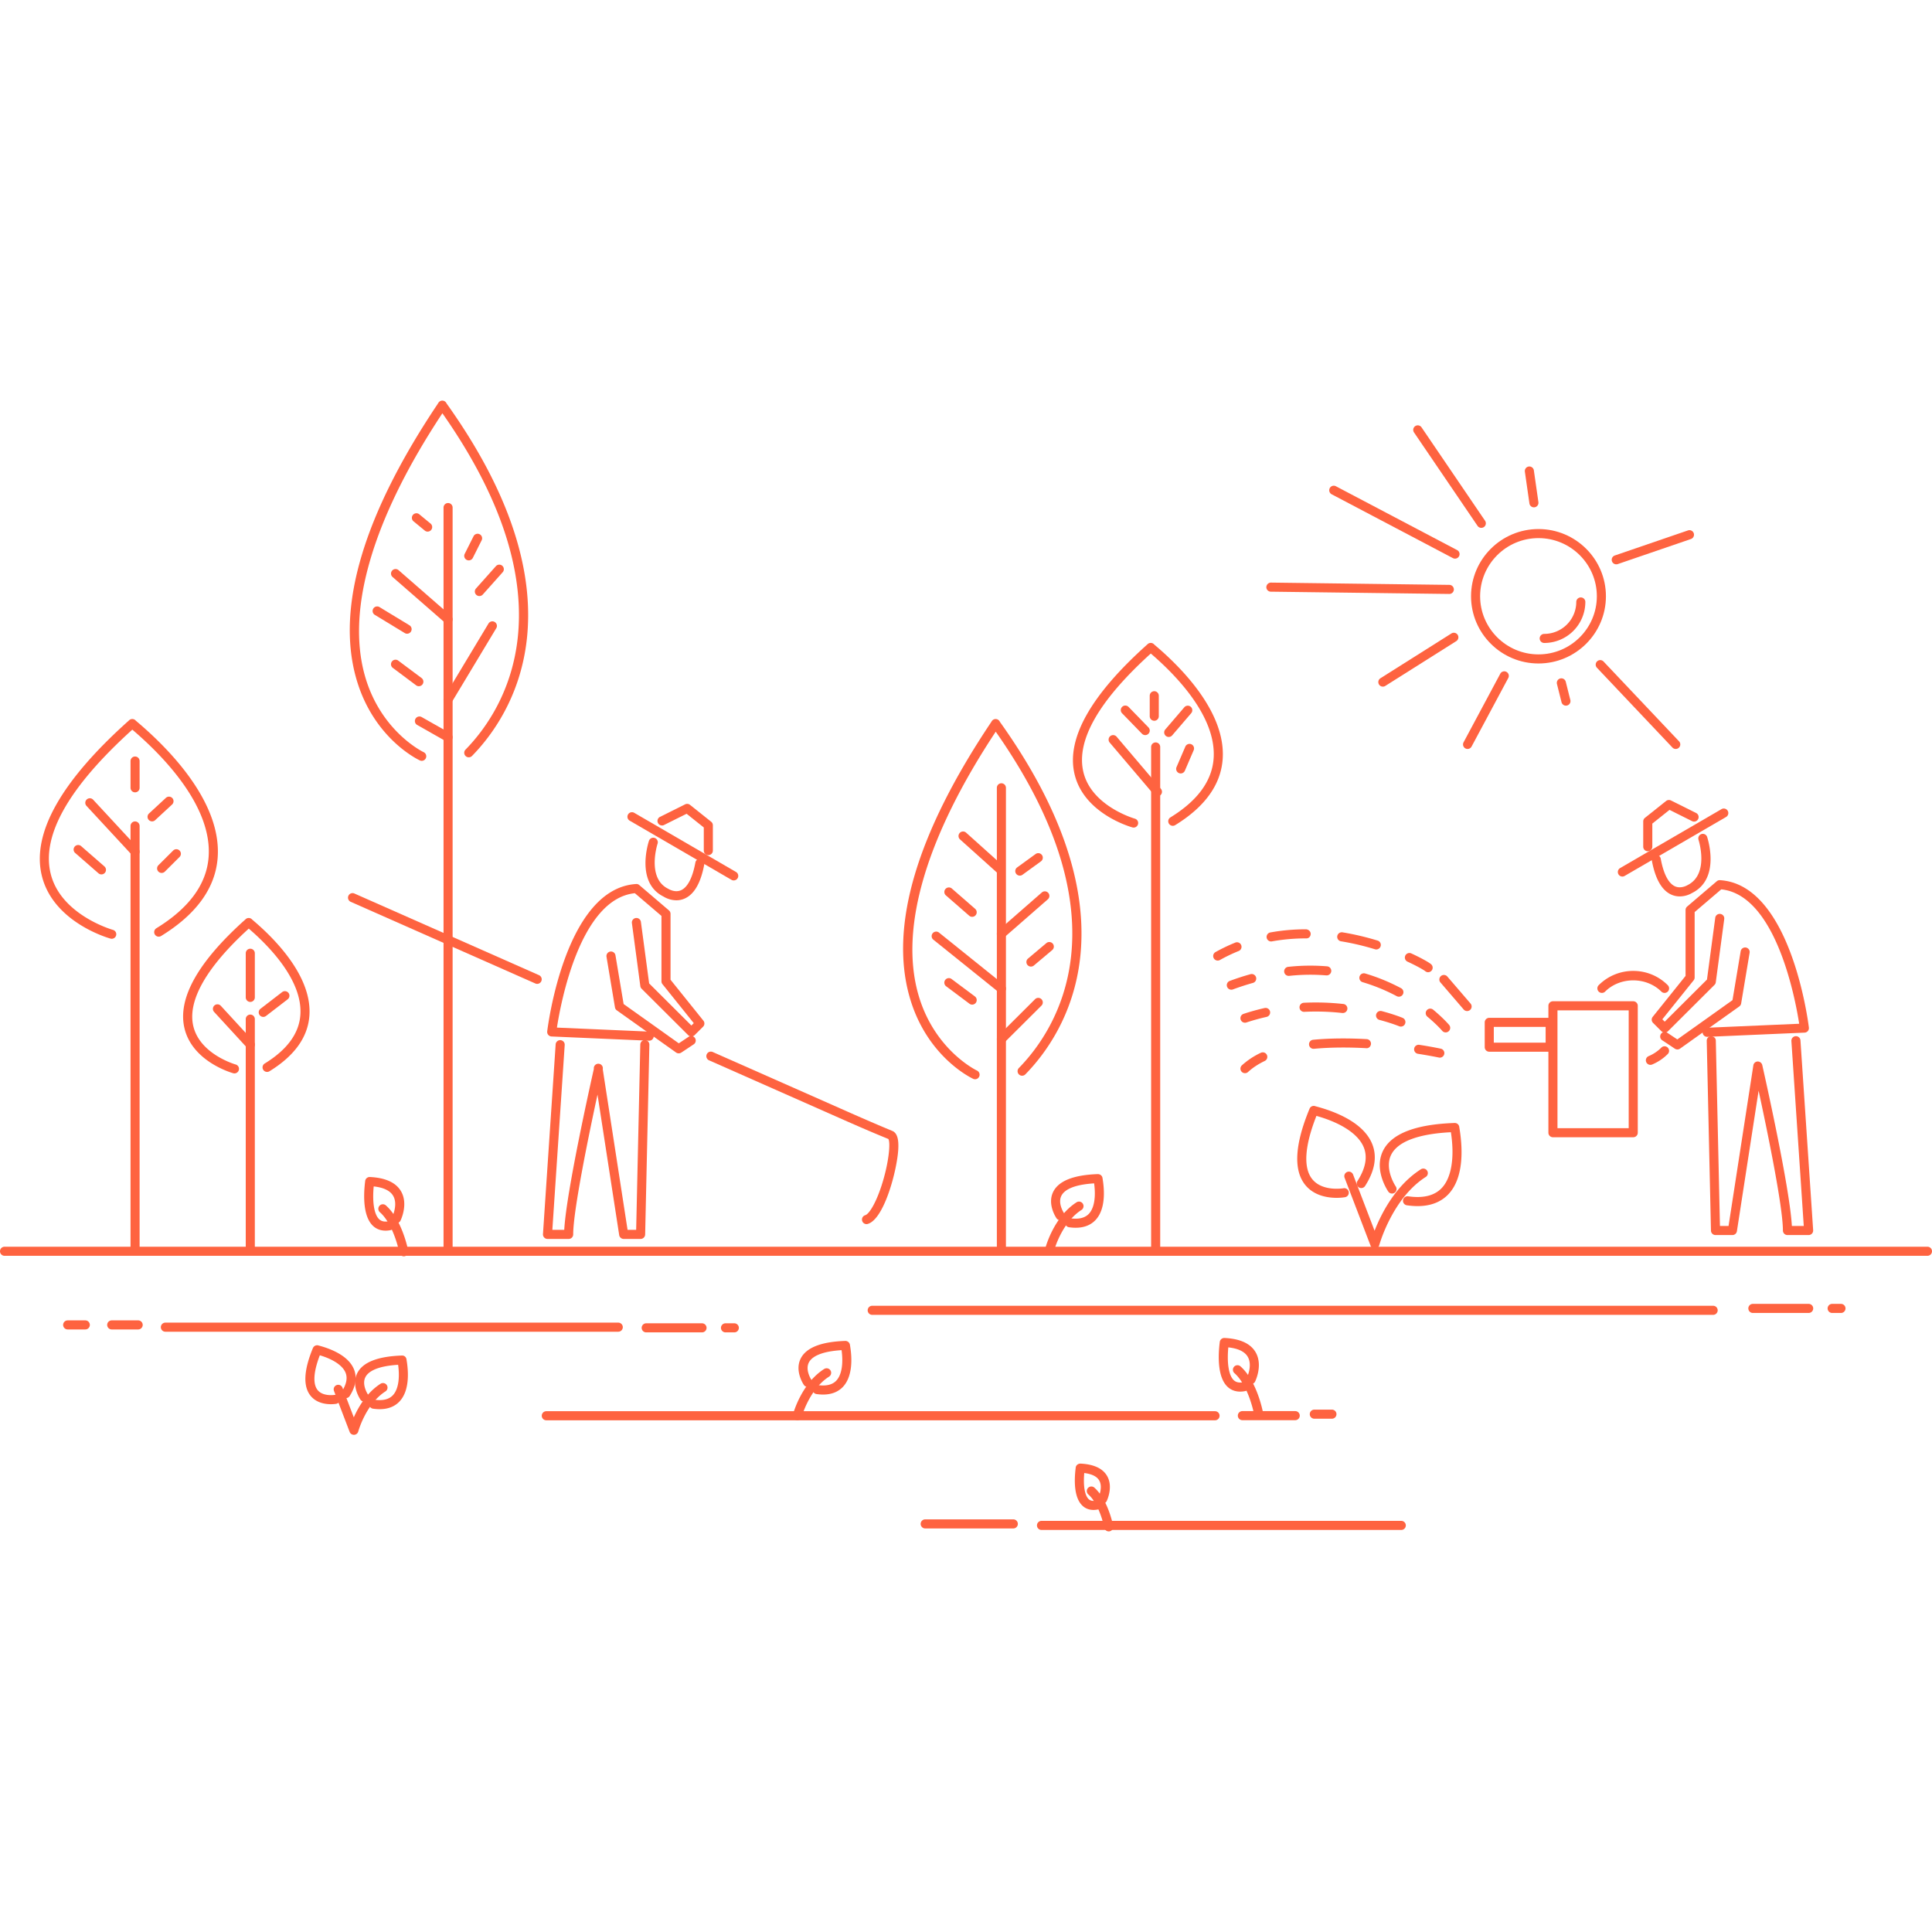 <?xml version="1.0" encoding="UTF-8" standalone="no"?>
<!DOCTYPE svg PUBLIC "-//W3C//DTD SVG 1.1//EN" "http://www.w3.org/Graphics/SVG/1.1/DTD/svg11.dtd">
<svg preserveAspectRatio="xMidYMid meet" id="comp-k8e733m6svgcontent" data-bbox="9.575 49.077 180.85 105.848" viewBox="9.575 49.077 180.85 105.848" height="200" width="200" xmlns="http://www.w3.org/2000/svg" data-type="color" role="img" aria-labelledby="comp-k8e733m6-svgtitle"><title id="comp-k8e733m6-svgtitle">Farmers in the Field Illustration</title>
    <g>
        <path d="M69.541 127.55h-1.585a.425.425 0 0 1-.42-.36l-2.03-13.152c-.793 3.67-2.275 10.825-2.275 13.088 0 .234-.19.425-.425.425h-1.981a.427.427 0 0 1-.424-.453l1.188-17.767a.425.425 0 0 1 .848.056L61.279 126.7h1.114c.199-3.681 2.662-14.585 2.771-15.066a.424.424 0 1 1 .834.029L68.32 126.7h.805l.387-17.352c.005-.234.215-.433.434-.415a.425.425 0 0 1 .416.435l-.396 17.767a.425.425 0 0 1-.425.415z" fill="#FE6340" data-color="1"></path>
        <path d="M70.334 108.994h-.019l-9.113-.396a.428.428 0 0 1-.404-.476c.066-.546 1.704-13.384 8.32-13.795a.393.393 0 0 1 .302.101l2.773 2.368a.424.424 0 0 1 .149.323v6.168l3.077 3.832a.423.423 0 0 1-.032.566l-.792.789a.424.424 0 0 1-.6 0l-4.358-4.343a.425.425 0 0 1-.122-.244l-.792-5.922a.426.426 0 0 1 .843-.114l.773 5.779 3.956 3.942.222-.221-2.931-3.651a.42.42 0 0 1-.093-.266v-6.121l-2.49-2.126c-5.142.526-6.948 10.332-7.295 12.58l8.644.375a.426.426 0 0 1-.018.852z" fill="#FE6340" data-color="1"></path>
        <path d="M73.107 110.178a.43.43 0 0 1-.247-.078l-5.547-3.947a.42.42 0 0 1-.172-.276l-.792-4.738a.424.424 0 1 1 .838-.14l.764 4.564 5.165 3.676.945-.628a.426.426 0 0 1 .47.709l-1.188.789a.447.447 0 0 1-.236.069z" fill="#FE6340" data-color="1"></path>
        <path d="M72.889 95.851a2.373 2.373 0 0 1-1.207-.351c-2.631-1.309-1.41-5.067-1.356-5.227a.425.425 0 0 1 .806.269c-.011.031-1.041 3.218.975 4.222.049.028.633.397 1.208.148.624-.271 1.092-1.172 1.354-2.607a.425.425 0 0 1 .836.152c-.321 1.761-.948 2.851-1.864 3.24-.26.112-.516.154-.752.154z" fill="#FE6340" data-color="1"></path>
        <path d="M78.257 93.991a.424.424 0 0 1-.213-.058l-9.509-5.527a.425.425 0 1 1 .427-.734l9.509 5.527a.425.425 0 0 1-.214.792z" fill="#FE6340" data-color="1"></path>
        <path d="M75.88 91.622a.425.425 0 0 1-.425-.425v-2.164l-1.609-1.283-2.135 1.064a.426.426 0 0 1-.379-.761l2.377-1.185a.428.428 0 0 1 .455.049l1.981 1.579c.101.08.16.203.16.332v2.369c0 .235-.19.425-.425.425z" fill="#FE6340" data-color="1"></path>
        <path d="M190 129.129H10a.425.425 0 1 1 0-.85h180a.425.425 0 1 1 0 .85z" fill="#FE6340" data-color="1"></path>
        <path d="M67.449 136.235H25.056a.425.425 0 1 1 0-.85h42.393a.425.425 0 1 1 0 .85z" fill="#FE6340" data-color="1"></path>
        <path d="M123.312 144.526H60.713a.425.425 0 1 1 0-.85h62.599a.425.425 0 1 1 0 .85z" fill="#FE6340" data-color="1"></path>
        <path d="M169.938 134.656H91.221a.425.425 0 1 1 0-.85h78.717a.425.425 0 1 1 0 .85z" fill="#FE6340" data-color="1"></path>
        <path d="M140.745 154.791h-33.677a.425.425 0 1 1 0-.85h33.677a.425.425 0 1 1 0 .85z" fill="#FE6340" data-color="1"></path>
        <path d="M75.289 136.297h-5.223a.425.425 0 1 1 0-.85h5.223a.425.425 0 1 1 0 .85z" fill="#FE6340" data-color="1"></path>
        <path d="M22.508 136.023h-2.474a.425.425 0 1 1 0-.85h2.474a.425.425 0 1 1 0 .85z" fill="#FE6340" data-color="1"></path>
        <path d="M130.818 144.516h-4.948a.425.425 0 1 1 0-.85h4.948a.425.425 0 1 1 0 .85z" fill="#FE6340" data-color="1"></path>
        <path d="M104.428 154.65h-8.247a.425.425 0 1 1 0-.85h8.247a.425.425 0 1 1 0 .85z" fill="#FE6340" data-color="1"></path>
        <path d="M78.312 136.297h-.825a.425.425 0 1 1 0-.85h.825a.425.425 0 1 1 0 .85z" fill="#FE6340" data-color="1"></path>
        <path d="M178.88 134.479h-5.223a.425.425 0 1 1 0-.85h5.223a.425.425 0 1 1 0 .85z" fill="#FE6340" data-color="1"></path>
        <path d="M181.904 134.479h-.825a.425.425 0 1 1 0-.85h.825a.425.425 0 1 1 0 .85z" fill="#FE6340" data-color="1"></path>
        <path d="M17.56 136.023h-1.65a.425.425 0 1 1 0-.85h1.649a.425.425 0 0 1 .001.85z" fill="#FE6340" data-color="1"></path>
        <path d="M134.254 144.378h-1.649a.425.425 0 1 1 0-.85h1.649a.425.425 0 1 1 0 .85z" fill="#FE6340" data-color="1"></path>
        <path d="M90.683 126.162a.426.426 0 0 1-.117-.834c.317-.09.914-.945 1.475-2.611.733-2.178.918-4.216.685-4.527-1.829-.742-3.717-1.58-5.543-2.39l-11.236-4.971a.425.425 0 1 1 .344-.778l11.237 4.971c1.821.809 3.705 1.644 5.575 2.417.574.237.591 1.108.555 1.744-.11 1.909-1.304 6.52-2.859 6.963a.427.427 0 0 1-.116.016z" fill="#FE6340" data-color="1"></path>
        <path d="M59.861 103.674a.435.435 0 0 1-.172-.036l-17.285-7.645a.425.425 0 1 1 .344-.778l17.285 7.645a.426.426 0 0 1-.172.814z" fill="#FE6340" data-color="1"></path>
        <path d="M117.754 128.807a.425.425 0 0 1-.425-.425V81.497a.425.425 0 0 1 .85 0v46.885c0 .234-.19.425-.425.425z" fill="#FE6340" data-color="1"></path>
        <path d="M103.313 128.807a.425.425 0 0 1-.425-.425V85.321a.425.425 0 0 1 .85 0v43.061c0 .234-.19.425-.425.425z" fill="#FE6340" data-color="1"></path>
        <path d="M22.218 128.807a.425.425 0 0 1-.425-.425V88.893a.425.425 0 0 1 .85 0v39.489c0 .234-.19.425-.425.425z" fill="#FE6340" data-color="1"></path>
        <path d="M33.004 128.807a.425.425 0 0 1-.425-.425v-21.409a.425.425 0 0 1 .85 0v21.409c0 .234-.19.425-.425.425z" fill="#FE6340" data-color="1"></path>
        <path d="M20.034 99.453a.4.4 0 0 1-.113-.016c-.221-.061-5.418-1.547-6.446-5.948-.918-3.935 1.829-8.803 8.165-14.469a.431.431 0 0 1 .65.019l.148.126c2.976 2.523 7.909 7.531 7.511 12.716-.217 2.829-1.998 5.289-5.294 7.312a.425.425 0 0 1-.444-.725c3.051-1.872 4.696-4.11 4.891-6.651.365-4.768-4.282-9.504-7.141-11.941-5.913 5.347-8.489 9.86-7.658 13.421.914 3.915 5.795 5.31 5.845 5.323a.423.423 0 0 1 .296.522.427.427 0 0 1-.41.311z" fill="#FE6340" data-color="1"></path>
        <path d="M31.52 112.055a.4.4 0 0 1-.113-.016c-.156-.043-3.837-1.096-4.568-4.227-.649-2.781 1.27-6.203 5.706-10.17a.425.425 0 0 1 .633.012l.095.081c2.085 1.768 5.543 5.28 5.263 8.939-.154 2.009-1.411 3.751-3.738 5.18a.425.425 0 0 1-.444-.725c2.082-1.277 3.204-2.798 3.335-4.52.245-3.207-2.854-6.411-4.827-8.108-3.953 3.598-5.748 6.745-5.194 9.117.617 2.646 3.934 3.592 3.967 3.602a.423.423 0 0 1 .296.522.428.428 0 0 1-.411.313z" fill="#FE6340" data-color="1"></path>
        <path d="M115.691 89.044a.4.4 0 0 1-.113-.016c-.186-.051-4.556-1.301-5.422-5.009-.771-3.307 1.523-7.385 6.823-12.124a.427.427 0 0 1 .639.013l.12.104c2.49 2.11 6.619 6.303 6.286 10.656-.182 2.381-1.678 4.45-4.445 6.148a.425.425 0 0 1-.444-.725c2.522-1.548 3.882-3.395 4.042-5.488.299-3.917-3.503-7.817-5.879-9.852-4.871 4.416-6.996 8.139-6.315 11.069.748 3.217 4.782 4.377 4.822 4.389a.423.423 0 0 1 .295.522.424.424 0 0 1-.409.313z" fill="#FE6340" data-color="1"></path>
        <path d="M100.854 112.603a.433.433 0 0 1-.178-.039c-.178-.082-4.392-2.083-5.973-7.723-1.87-6.67.709-15.312 7.667-25.688a.524.524 0 0 1 .093-.136.43.43 0 0 1 .705.122c.031.046.086.122.161.228 12.989 18.355 5.885 29.037 2.227 32.777a.424.424 0 1 1-.607-.594c3.495-3.574 10.253-13.778-2.166-31.483-6.491 9.819-9.003 18.289-7.268 24.521 1.466 5.265 5.477 7.186 5.518 7.204a.427.427 0 0 1-.179.811z" fill="#FE6340" data-color="1"></path>
        <path d="M40.553 143.021c-.529 0-1.366-.12-1.908-.793-.712-.885-.638-2.386.221-4.463a.431.431 0 0 1 .493-.251l.042.013c1.049.276 2.797.916 3.318 2.251.296.758.153 1.599-.425 2.498a.425.425 0 0 1-.714-.459c.422-.658.54-1.24.348-1.73-.263-.672-1.136-1.265-2.416-1.646-.747 1.957-.532 2.85-.206 3.255.506.627 1.578.453 1.588.453a.423.423 0 0 1 .494.343.424.424 0 0 1-.343.493c-.021.002-.214.036-.492.036z" fill="#FE6340" data-color="1"></path>
        <path d="M45.114 143.486c-.2 0-.411-.017-.631-.048a.425.425 0 0 1 .122-.841c.779.117 1.362-.021 1.732-.401.503-.517.684-1.551.506-2.864-2.101.128-2.828.692-3.064 1.157-.365.72.235 1.617.242 1.626a.424.424 0 0 1-.7.482c-.037-.053-.893-1.314-.303-2.486.511-1.016 1.916-1.569 4.174-1.646.229-.014.393.14.432.347l.006.042c.181 1.062.317 2.909-.683 3.936-.453.463-1.068.696-1.833.696z" fill="#FE6340" data-color="1"></path>
        <path d="M42.701 145.885a.424.424 0 0 1-.397-.273l-1.462-3.825a.425.425 0 1 1 .794-.303l1.058 2.768c.426-.963 1.218-2.331 2.522-3.158a.426.426 0 0 1 .455.719c-1.849 1.173-2.552 3.732-2.559 3.759a.425.425 0 0 1-.389.314l-.022-.001z" fill="#FE6340" data-color="1"></path>
        <path d="M86.623 142.117c-.2 0-.41-.017-.63-.048a.425.425 0 0 1 .122-.841c.78.115 1.362-.022 1.732-.401.503-.517.684-1.551.506-2.865-2.104.129-2.832.695-3.066 1.161-.359.715.236 1.611.243 1.621a.425.425 0 0 1-.699.483c-.037-.053-.892-1.313-.303-2.485.511-1.016 1.915-1.57 4.174-1.646a.437.437 0 0 1 .432.346l.006.045c.304 1.793.058 3.174-.684 3.935-.454.462-1.068.695-1.833.695z" fill="#FE6340" data-color="1"></path>
        <path d="M84.211 144.516a.424.424 0 0 1-.41-.535c.032-.118.799-2.909 2.925-4.259.198-.123.461-.066.586.132s.067.461-.131.587c-1.842 1.168-2.552 3.734-2.559 3.76a.427.427 0 0 1-.411.315z" fill="#FE6340" data-color="1"></path>
        <path d="M110.264 126.503c-.2 0-.41-.017-.63-.048a.425.425 0 0 1 .122-.841c.779.115 1.361-.021 1.732-.402.503-.517.684-1.551.506-2.864-2.101.129-2.828.693-3.064 1.158-.365.719.236 1.616.242 1.625a.425.425 0 0 1-.7.483c-.037-.054-.893-1.314-.303-2.486.511-1.016 1.916-1.57 4.174-1.646.218.006.393.14.432.346l.006.044c.18 1.062.317 2.909-.683 3.936-.453.461-1.068.695-1.834.695z" fill="#FE6340" data-color="1"></path>
        <path d="M107.853 128.901a.426.426 0 0 1-.411-.536c.032-.117.799-2.909 2.926-4.257a.426.426 0 0 1 .455.719c-1.85 1.172-2.553 3.732-2.56 3.759a.425.425 0 0 1-.41.315z" fill="#FE6340" data-color="1"></path>
        <path d="M125.664 141.842c-.56 0-.936-.224-1.167-.438-.982-.905-.892-2.985-.75-4.145h.004a.428.428 0 0 1 .444-.439c1.452.069 2.43.515 2.908 1.324.708 1.198-.008 2.69-.039 2.754a.425.425 0 0 1-.764-.374c.006-.011.546-1.149.069-1.951-.285-.479-.895-.771-1.815-.873-.141 1.506.047 2.645.519 3.079.217.201.514.256.905.179a.425.425 0 0 1 .171.832 2.41 2.41 0 0 1-.485.052z" fill="#FE6340" data-color="1"></path>
        <path d="M127.37 144.241a.425.425 0 0 1-.417-.346c-.005-.025-.511-2.607-1.811-3.771a.425.425 0 1 1 .566-.633c1.516 1.355 2.057 4.128 2.08 4.245a.424.424 0 0 1-.418.505z" fill="#FE6340" data-color="1"></path>
        <path d="M111.935 152.918c-.489 0-.819-.196-1.022-.385-.801-.738-.796-2.323-.65-3.523h.003c0-.022.001-.046.004-.068.032-.216.221-.36.44-.362 1.239.06 2.077.443 2.489 1.142.611 1.035-.004 2.314-.031 2.369a.423.423 0 0 1-.5.22.425.425 0 0 1-.313.563c-.152.03-.292.044-.42.044zm-.866-3.456c-.104 1.203.047 2.104.418 2.447.105.097.293.215.696.132a.429.429 0 0 1 .205.008.419.419 0 0 1 .016-.332c.004-.01.44-.929.061-1.566-.219-.37-.688-.6-1.396-.689z" fill="#FE6340" data-color="1"></path>
        <path d="M113.361 154.925a.425.425 0 0 1-.417-.346c-.004-.021-.423-2.158-1.493-3.113a.424.424 0 1 1 .566-.635c1.286 1.149 1.743 3.49 1.761 3.59a.424.424 0 0 1-.417.504z" fill="#FE6340" data-color="1"></path>
        <path d="M45.668 126.775c-.56 0-.936-.224-1.167-.438-.982-.905-.892-2.985-.75-4.145h.004a.425.425 0 0 1 .444-.439c1.452.069 2.43.515 2.908 1.324.708 1.198-.008 2.69-.039 2.754a.425.425 0 0 1-.764-.373c.006-.012.546-1.15.069-1.952-.285-.479-.895-.771-1.816-.873-.141 1.506.047 2.645.519 3.079.217.2.515.256.905.179a.426.426 0 0 1 .171.832 2.317 2.317 0 0 1-.484.052z" fill="#FE6340" data-color="1"></path>
        <path d="M47.374 129.175a.425.425 0 0 1-.417-.346c-.005-.025-.511-2.607-1.811-3.771a.425.425 0 1 1 .566-.633c1.516 1.355 2.057 4.128 2.08 4.245a.424.424 0 0 1-.418.505z" fill="#FE6340" data-color="1"></path>
        <path d="M19.072 93.427a.423.423 0 0 1-.279-.104l-2.199-1.918a.426.426 0 0 1 .559-.641l2.199 1.918a.426.426 0 0 1-.28.745z" fill="#FE6340" data-color="1"></path>
        <path d="M24.707 93.29a.424.424 0 0 1-.3-.726l1.375-1.37a.422.422 0 0 1 .601.001.424.424 0 0 1-.001.601l-1.375 1.37a.423.423 0 0 1-.3.124z" fill="#FE6340" data-color="1"></path>
        <path d="M33.004 109.783a.421.421 0 0 1-.313-.138l-3.074-3.345a.425.425 0 1 1 .626-.575l3.074 3.345a.425.425 0 0 1-.313.713z" fill="#FE6340" data-color="1"></path>
        <path d="M33.004 105.364a.425.425 0 0 1-.425-.425v-4.131a.425.425 0 0 1 .85 0v4.131c0 .235-.19.425-.425.425z" fill="#FE6340" data-color="1"></path>
        <path d="M100.579 105.617a.423.423 0 0 1-.254-.084l-2.199-1.644a.426.426 0 0 1 .509-.682l2.199 1.644a.426.426 0 0 1-.255.766z" fill="#FE6340" data-color="1"></path>
        <path d="M100.579 97.398a.423.423 0 0 1-.279-.104l-2.199-1.917a.426.426 0 0 1 .559-.641l2.199 1.917a.426.426 0 0 1-.28.745z" fill="#FE6340" data-color="1"></path>
        <path d="M105.04 93.541a.424.424 0 0 1-.25-.769l1.725-1.253a.424.424 0 1 1 .499.688l-1.726 1.253a.418.418 0 0 1-.248.081z" fill="#FE6340" data-color="1"></path>
        <path d="M106.077 102.056a.426.426 0 0 1-.274-.75l1.736-1.462a.426.426 0 0 1 .548.651l-1.736 1.462a.43.43 0 0 1-.274.099z" fill="#FE6340" data-color="1"></path>
        <path d="M51.518 128.936a.425.425 0 0 1-.425-.425V59.088a.425.425 0 0 1 .85 0v69.423a.427.427 0 0 1-.425.425z" fill="#FE6340" data-color="1"></path>
        <path d="M49.058 82.797a.433.433 0 0 1-.178-.039c-.178-.082-4.391-2.082-5.973-7.723-1.87-6.669.709-15.311 7.667-25.688a.524.524 0 0 1 .093-.136.43.43 0 0 1 .705.122c.031.046.086.122.161.228 12.989 18.355 5.884 29.038 2.227 32.778a.424.424 0 1 1-.608-.594c3.495-3.574 10.253-13.779-2.166-31.484-6.491 9.82-9.003 18.29-7.268 24.522 1.466 5.264 5.477 7.185 5.518 7.203a.427.427 0 0 1-.178.811z" fill="#FE6340" data-color="1"></path>
        <path d="M48.783 75.812a.423.423 0 0 1-.254-.084l-2.199-1.644a.426.426 0 0 1 .509-.682l2.199 1.644a.426.426 0 0 1-.255.766z" fill="#FE6340" data-color="1"></path>
        <path d="M51.518 69.978a.423.423 0 0 1-.279-.104l-4.934-4.302a.426.426 0 0 1 .559-.641l4.934 4.302a.426.426 0 0 1-.28.745z" fill="#FE6340" data-color="1"></path>
        <path d="M53.456 64.032a.423.423 0 0 1-.379-.615l.825-1.644a.428.428 0 0 1 .57-.189c.21.105.295.36.189.57l-.825 1.644a.424.424 0 0 1-.38.234z" fill="#FE6340" data-color="1"></path>
        <path d="M51.517 77.486a.427.427 0 0 1-.364-.644l4.138-6.88a.425.425 0 1 1 .728.437l-4.138 6.88a.42.42 0 0 1-.364.207z" fill="#FE6340" data-color="1"></path>
        <path d="M117.921 86.116a.427.427 0 0 1-.324-.149l-4.146-4.88a.427.427 0 0 1 .048-.6.427.427 0 0 1 .599.049l4.146 4.88a.427.427 0 0 1-.048.6.426.426 0 0 1-.275.1z" fill="#FE6340" data-color="1"></path>
        <path d="M120.097 83.977a.427.427 0 0 1-.391-.593l.825-1.918a.427.427 0 0 1 .559-.223.427.427 0 0 1 .223.559l-.825 1.918a.426.426 0 0 1-.391.257z" fill="#FE6340" data-color="1"></path>
        <path d="M117.623 79.045a.425.425 0 0 1-.425-.425v-1.917a.425.425 0 0 1 .85 0v1.917c0 .234-.19.425-.425.425z" fill="#FE6340" data-color="1"></path>
        <path d="M134.693 123.703c-.823 0-2.113-.186-2.942-1.214-1.114-1.383-.977-3.781.408-7.129a.422.422 0 0 1 .543-.234c1.698.444 4.513 1.466 5.335 3.571.458 1.171.229 2.482-.68 3.896a.424.424 0 1 1-.715-.459c.753-1.173.956-2.226.604-3.129-.485-1.242-2.098-2.318-4.443-2.973-1.111 2.815-1.248 4.859-.391 5.923.957 1.186 2.889.855 2.907.853a.425.425 0 1 1 .151.836c-.034.007-.34.059-.777.059z" fill="#FE6340" data-color="1"></path>
        <path d="M142.272 124.476c-.318 0-.652-.025-1.004-.076a.425.425 0 0 1-.359-.481.431.431 0 0 1 .481-.36c1.387.201 2.438-.051 3.12-.75.93-.955 1.247-2.858.88-5.248-3.039.152-4.965.873-5.583 2.093-.681 1.347.411 2.967.422 2.982a.427.427 0 0 1-.109.591.424.424 0 0 1-.59-.108c-.057-.082-1.389-2.044-.483-3.843.799-1.589 3.05-2.457 6.691-2.58a.422.422 0 0 1 .438.399c.293 1.718.521 4.689-1.056 6.308-.698.713-1.652 1.073-2.848 1.073z" fill="#FE6340" data-color="1"></path>
        <path d="M138.269 128.46a.424.424 0 0 1-.397-.273l-2.429-6.354a.425.425 0 1 1 .794-.303l2.009 5.254c.597-1.532 1.931-4.229 4.351-5.765a.426.426 0 0 1 .455.719c-3.157 2.001-4.36 6.364-4.372 6.408a.423.423 0 0 1-.389.313l-.022.001z" fill="#FE6340" data-color="1"></path>
        <path d="M178.875 127.187h-1.981a.425.425 0 0 1-.425-.425c0-2.264-1.482-9.419-2.275-13.088l-2.031 13.152a.424.424 0 0 1-.42.36h-1.584a.425.425 0 0 1-.425-.415l-.396-17.767a.426.426 0 0 1 .416-.435c.259.036.43.181.434.415l.387 17.352h.805l2.322-15.037a.423.423 0 0 1 .405-.36.438.438 0 0 1 .429.331c.109.481 2.572 11.385 2.771 15.066h1.114l-1.158-17.313a.424.424 0 0 1 .396-.452.42.42 0 0 1 .452.396l1.189 17.767a.424.424 0 0 1-.425.453z" fill="#FE6340" data-color="1"></path>
        <path d="M169.366 108.63a.425.425 0 0 1-.018-.849l8.644-.374c-.348-2.249-2.157-12.054-7.295-12.58l-2.49 2.126v6.121c0 .097-.033.19-.093.266l-2.931 3.651.222.221 3.956-3.942.773-5.779a.42.42 0 0 1 .478-.364.424.424 0 0 1 .365.478l-.792 5.922a.42.42 0 0 1-.122.244l-4.358 4.343a.424.424 0 0 1-.6 0l-.792-.789a.424.424 0 0 1-.032-.566l3.076-3.832v-6.168c0-.124.054-.242.149-.323l2.773-2.368a.415.415 0 0 1 .302-.101c6.616.411 8.253 13.249 8.319 13.795a.424.424 0 0 1-.404.476l-9.112.395c-.006-.003-.012-.003-.018-.003z" fill="#FE6340" data-color="1"></path>
        <path d="M166.593 109.814a.425.425 0 0 1-.235-.07l-1.188-.789a.425.425 0 0 1 .47-.709l.945.628 5.165-3.677.763-4.563a.425.425 0 1 1 .838.14l-.792 4.737a.429.429 0 0 1-.172.276l-5.547 3.948a.424.424 0 0 1-.247.079z" fill="#FE6340" data-color="1"></path>
        <path d="M166.813 95.487c-.236 0-.493-.041-.755-.152-.916-.39-1.543-1.479-1.864-3.24a.425.425 0 0 1 .836-.152c.263 1.441.733 2.344 1.361 2.61.572.24 1.15-.122 1.155-.124 2.062-1.031 1.031-4.219 1.021-4.25a.425.425 0 0 1 .806-.269c.054.159 1.276 3.919-1.402 5.254a2.31 2.31 0 0 1-1.158.323z" fill="#FE6340" data-color="1"></path>
        <path d="M161.442 93.628a.425.425 0 0 1-.214-.792l9.509-5.527a.425.425 0 0 1 .427.734l-9.509 5.527a.422.422 0 0 1-.213.058z" fill="#FE6340" data-color="1"></path>
        <path d="M163.819 91.259a.425.425 0 0 1-.425-.425v-2.369c0-.129.059-.252.16-.332l1.981-1.579a.43.43 0 0 1 .455-.049l2.377 1.185a.426.426 0 0 1-.379.761l-2.134-1.064-1.609 1.283v2.164a.427.427 0 0 1-.426.425z" fill="#FE6340" data-color="1"></path>
        <path d="M165.391 104.521a.423.423 0 0 1-.3-.124c-1.407-1.402-3.857-1.402-5.265 0a.424.424 0 1 1-.6-.602c.863-.861 2.011-1.335 3.232-1.335s2.369.474 3.232 1.335a.424.424 0 0 1-.299.726z" fill="#FE6340" data-color="1"></path>
        <path d="M164.065 111.254a.425.425 0 0 1-.164-.817 3.725 3.725 0 0 0 1.188-.796.424.424 0 1 1 .6.602c-.421.42-.912.749-1.458.978a.446.446 0 0 1-.166.033z" fill="#FE6340" data-color="1"></path>
        <path d="M162.458 118.031h-7.516a.425.425 0 0 1-.425-.425v-11.88c0-.234.19-.425.425-.425h7.516c.235 0 .425.19.425.425v11.88c0 .235-.19.425-.425.425zm-7.091-.849h6.667v-11.03h-6.667v11.03z" fill="#FE6340" data-color="1"></path>
        <path d="M154.683 110.025h-5.702a.425.425 0 0 1-.425-.425v-2.324c0-.234.19-.425.425-.425h5.702c.235 0 .425.19.425.425v2.324c0 .235-.19.425-.425.425zm-5.277-.849h4.852v-1.475h-4.852v1.475z" fill="#FE6340" data-color="1"></path>
        <path d="M144.902 108.218a.428.428 0 0 1-.326-.151c-.005-.006-.484-.572-1.389-1.323a.425.425 0 0 1 .542-.655c.971.805 1.478 1.406 1.499 1.432a.426.426 0 0 1-.326.697z" fill="#FE6340" data-color="1"></path>
        <path d="M140.518 104.875a.42.42 0 0 1-.199-.05 17.247 17.247 0 0 0-3.194-1.31.424.424 0 1 1 .241-.814c1.153.341 2.281.804 3.353 1.374a.424.424 0 0 1-.201.8zm-10.289-1.95a.424.424 0 0 1-.045-.848 19.205 19.205 0 0 1 3.62-.045.426.426 0 0 1 .387.46.431.431 0 0 1-.459.388 18.4 18.4 0 0 0-3.457.043.678.678 0 0 1-.046.002z" fill="#FE6340" data-color="1"></path>
        <path d="M124.84 104.22a.424.424 0 0 1-.147-.823 24.316 24.316 0 0 1 1.937-.63.424.424 0 1 1 .228.818c-.611.17-1.24.375-1.871.608a.394.394 0 0 1-.147.027z" fill="#FE6340" data-color="1"></path>
        <path d="M144.355 110.58a.394.394 0 0 1-.09-.01c-.006-.001-.75-.16-1.943-.348a.425.425 0 1 1 .132-.839 38.53 38.53 0 0 1 1.99.357.425.425 0 0 1-.089.84z" fill="#FE6340" data-color="1"></path>
        <path d="M132.554 109.753a.424.424 0 0 1-.04-.848c1.524-.146 3.333-.154 4.995-.058a.425.425 0 0 1 .4.448c-.013.233-.211.429-.449.399-1.62-.092-3.384-.085-4.865.056-.013.003-.027.003-.041.003z" fill="#FE6340" data-color="1"></path>
        <path d="M126.117 112.034a.424.424 0 0 1-.288-.738 7.171 7.171 0 0 1 1.768-1.171.422.422 0 0 1 .567.199.423.423 0 0 1-.2.566c-.61.293-1.135.64-1.56 1.03a.414.414 0 0 1-.287.114z" fill="#FE6340" data-color="1"></path>
        <path d="M140.707 107.673a.433.433 0 0 1-.164-.033c-.007-.003-.692-.287-1.845-.594a.425.425 0 0 1 .219-.823c1.214.323 1.925.62 1.955.633a.425.425 0 0 1-.165.817z" fill="#FE6340" data-color="1"></path>
        <path d="M135.254 106.402a.708.708 0 0 1-.046-.002 22.12 22.12 0 0 0-3.549-.108.425.425 0 0 1-.04-.849 23.53 23.53 0 0 1 3.681.112.424.424 0 0 1-.046.847z" fill="#FE6340" data-color="1"></path>
        <path d="M126.117 107.309a.424.424 0 0 1-.133-.828 20.96 20.96 0 0 1 1.968-.546.425.425 0 0 1 .187.83c-.634.142-1.269.317-1.888.522a.422.422 0 0 1-.134.022z" fill="#FE6340" data-color="1"></path>
        <path d="M143.261 102.584a.428.428 0 0 1-.291-.114c-.096-.076-.665-.426-1.642-.876a.424.424 0 1 1 .356-.771c.873.401 1.698.856 1.877 1.036a.426.426 0 0 1-.3.725z" fill="#FE6340" data-color="1"></path>
        <path d="M138.404 100.453a.422.422 0 0 1-.125-.019 23.817 23.817 0 0 0-3.175-.745.426.426 0 0 1-.351-.488.43.43 0 0 1 .488-.352c1.089.178 2.195.438 3.287.772a.425.425 0 0 1-.124.832zm-9.843-.749a.425.425 0 0 1-.075-.843 18.552 18.552 0 0 1 3.326-.295c.235 0 .453.19.453.425s-.163.425-.397.425h-.055c-1.083 0-2.151.095-3.173.281a.445.445 0 0 1-.079.007z" fill="#FE6340" data-color="1"></path>
        <path d="M123.564 101.493a.425.425 0 0 1-.208-.796 16.432 16.432 0 0 1 1.852-.887.424.424 0 1 1 .318.787c-.595.241-1.187.524-1.756.842a.405.405 0 0 1-.206.054z" fill="#FE6340" data-color="1"></path>
        <path d="M146.908 106.219a.426.426 0 0 1-.322-.147l-2.188-2.545a.426.426 0 0 1 .645-.555l2.188 2.545a.426.426 0 0 1-.323.702z" fill="#FE6340" data-color="1"></path>
        <path d="M153.589 73.683c-3.481 0-6.313-2.822-6.313-6.292s2.832-6.293 6.313-6.293 6.313 2.823 6.313 6.293-2.832 6.292-6.313 6.292zm0-11.736c-3.012 0-5.463 2.442-5.463 5.443s2.451 5.442 5.463 5.442 5.463-2.441 5.463-5.442-2.45-5.443-5.463-5.443z" fill="#FE6340" data-color="1"></path>
        <path d="M146.951 81.684a.424.424 0 0 1-.374-.625l3.426-6.4a.425.425 0 1 1 .749.4l-3.426 6.4a.423.423 0 0 1-.375.225z" fill="#FE6340" data-color="1"></path>
        <path d="M145.239 67.175h-.005l-16.701-.213a.424.424 0 0 1-.419-.431.436.436 0 0 1 .43-.419l16.701.213a.424.424 0 0 1-.006.85z" fill="#FE6340" data-color="1"></path>
        <path d="M139.022 75.85a.425.425 0 0 1-.228-.784l6.645-4.194a.425.425 0 0 1 .454.719l-6.645 4.194a.423.423 0 0 1-.226.065z" fill="#FE6340" data-color="1"></path>
        <path d="M148.237 60.987a.422.422 0 0 1-.352-.186l-5.947-8.745a.425.425 0 0 1 .703-.479l5.947 8.745a.425.425 0 0 1-.351.665z" fill="#FE6340" data-color="1"></path>
        <path d="M156.158 77.63a.426.426 0 0 1-.412-.321l-.428-1.707a.425.425 0 1 1 .825-.207l.428 1.707a.425.425 0 0 1-.413.528z" fill="#FE6340" data-color="1"></path>
        <path d="M166.436 81.684a.422.422 0 0 1-.309-.133l-7.066-7.468a.424.424 0 1 1 .618-.584l7.066 7.468a.424.424 0 0 1-.309.717z" fill="#FE6340" data-color="1"></path>
        <path d="M153.161 59.067a.424.424 0 0 1-.42-.364l-.428-2.987a.425.425 0 0 1 .841-.121l.428 2.987a.425.425 0 0 1-.421.485z" fill="#FE6340" data-color="1"></path>
        <path d="M160.869 64.401a.425.425 0 0 1-.138-.827l6.852-2.347a.425.425 0 1 1 .276.805l-6.852 2.347a.415.415 0 0 1-.138.022z" fill="#FE6340" data-color="1"></path>
        <path d="M145.773 63.868a.425.425 0 0 1-.197-.049l-11.348-5.975a.424.424 0 1 1 .396-.752l11.348 5.975a.424.424 0 0 1-.199.801z" fill="#FE6340" data-color="1"></path>
        <path d="M154.125 71.763a.425.425 0 1 1 0-.85 2.998 2.998 0 0 0 3.001-2.989.425.425 0 0 1 .85 0 3.85 3.85 0 0 1-3.851 3.839z" fill="#FE6340" data-color="1"></path>
        <path d="M22.218 91.723a.426.426 0 0 1-.312-.136l-4.246-4.585a.426.426 0 0 1 .624-.579l4.246 4.585a.426.426 0 0 1-.312.715z" fill="#FE6340" data-color="1"></path>
        <path d="M22.218 85.746a.425.425 0 0 1-.425-.425v-2.506a.425.425 0 0 1 .85 0v2.506c0 .235-.19.425-.425.425z" fill="#FE6340" data-color="1"></path>
        <path d="M23.81 88.464a.426.426 0 0 1-.289-.737l1.584-1.466a.427.427 0 0 1 .601.022.426.426 0 0 1-.023.601l-1.584 1.466a.418.418 0 0 1-.289.114z" fill="#FE6340" data-color="1"></path>
        <path d="M34.218 106.766a.425.425 0 0 1-.259-.762l2.026-1.56a.424.424 0 1 1 .518.674l-2.026 1.56a.429.429 0 0 1-.259.088z" fill="#FE6340" data-color="1"></path>
        <path d="M49.607 61.339a.419.419 0 0 1-.27-.097l-1.071-.882a.426.426 0 0 1 .54-.657l1.071.882a.426.426 0 0 1-.27.754z" fill="#FE6340" data-color="1"></path>
        <path d="M47.683 70.897a.422.422 0 0 1-.22-.062l-2.826-1.717a.426.426 0 0 1 .441-.727l2.826 1.717a.426.426 0 0 1-.221.789z" fill="#FE6340" data-color="1"></path>
        <path d="M54.45 67.371a.424.424 0 0 1-.318-.708l1.863-2.089a.425.425 0 0 1 .635.567l-1.863 2.089a.428.428 0 0 1-.317.141z" fill="#FE6340" data-color="1"></path>
        <path d="M51.517 81.013a.427.427 0 0 1-.209-.055l-2.702-1.531a.426.426 0 0 1 .419-.74l2.702 1.531a.426.426 0 0 1-.21.795z" fill="#FE6340" data-color="1"></path>
        <path d="M103.313 104.538a.418.418 0 0 1-.266-.094l-6.117-4.918a.425.425 0 0 1 .532-.662l6.117 4.918a.425.425 0 0 1-.266.756z" fill="#FE6340" data-color="1"></path>
        <path d="M103.313 109.271a.425.425 0 0 1-.3-.726l3.451-3.437a.424.424 0 1 1 .6.602l-3.451 3.437a.422.422 0 0 1-.3.124z" fill="#FE6340" data-color="1"></path>
        <path d="M103.157 93.342a.427.427 0 0 1-.284-.108l-3.446-3.095a.426.426 0 0 1 .569-.633l3.446 3.095a.426.426 0 0 1-.285.741z" fill="#FE6340" data-color="1"></path>
        <path d="M103.313 99.416a.425.425 0 0 1-.28-.746l4.081-3.565a.426.426 0 0 1 .56.641l-4.081 3.565a.42.42 0 0 1-.28.105z" fill="#FE6340" data-color="1"></path>
        <path d="M116.777 80.387a.424.424 0 0 1-.305-.129l-1.851-1.903a.425.425 0 1 1 .609-.592l1.851 1.903a.425.425 0 0 1-.304.721z" fill="#FE6340" data-color="1"></path>
        <path d="M118.978 80.561a.425.425 0 0 1-.323-.702l1.781-2.077a.425.425 0 1 1 .646.553l-1.781 2.077a.424.424 0 0 1-.323.149z" fill="#FE6340" data-color="1"></path>
    </g>
</svg>